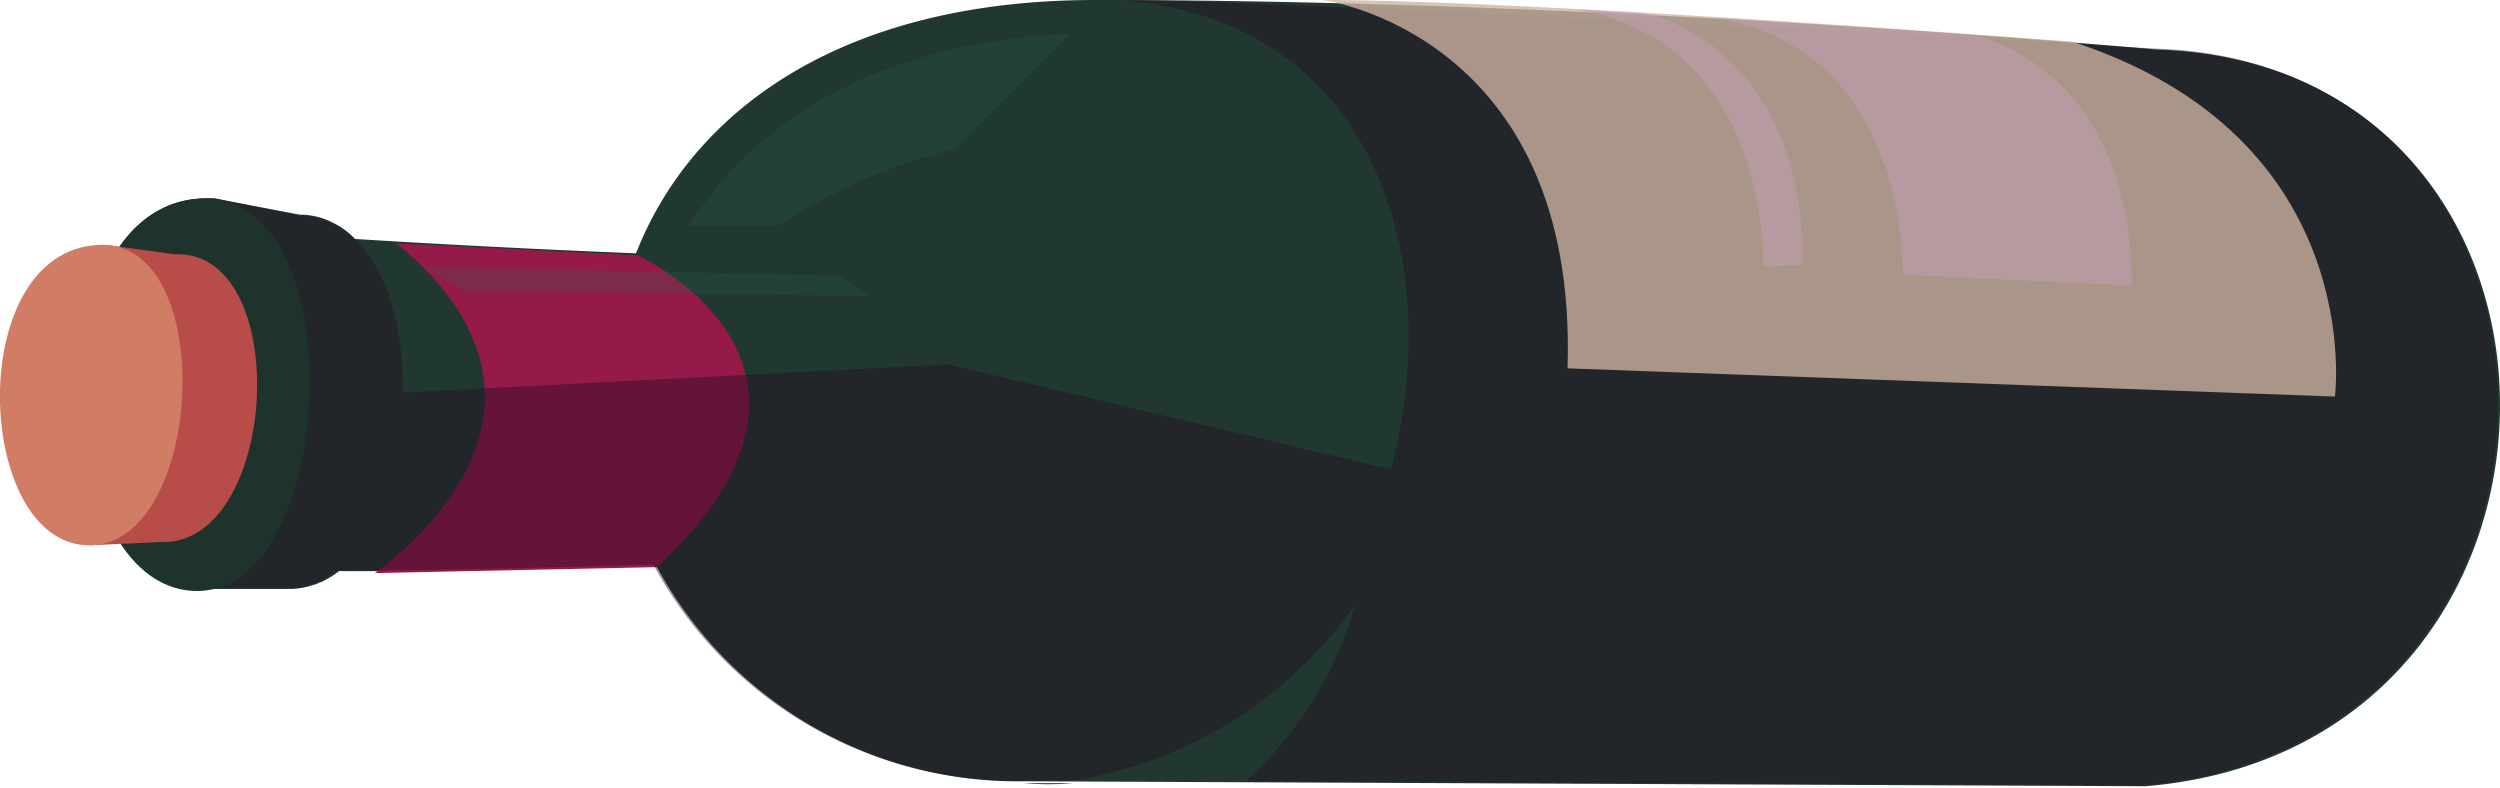 <svg xmlns="http://www.w3.org/2000/svg" viewBox="0 0 50.43 15.9"><defs><style>.cls-1{isolation:isolate;}.cls-2{fill:#213830;}.cls-3{fill:#951a49;}.cls-4{fill:#220c23;}.cls-5{fill:#296851;opacity:0.21;mix-blend-mode:screen;}.cls-6{opacity:0.43;}.cls-11,.cls-6{mix-blend-mode:multiply;}.cls-7{fill:#1d332c;}.cls-8{fill:#b84c49;}.cls-9{fill:#d17c65;}.cls-10{fill:#ceb4a1;opacity:0.79;}.cls-11{opacity:0.65;}.cls-12{fill:#be9cac;}</style></defs><g class="cls-1"><g id="Layer_2" data-name="Layer 2"><g id="Ñëîé_1" data-name="Ñëîé 1"><path class="cls-2" d="M4.18,4l.14,0s1.71.33,1.73.33a1.43,1.43,0,0,1,.66.16,1.5,1.5,0,0,1,.45.33c1.91.12,3.93.22,5.67.29C13.93,2.3,16.9,0,22.1,0,32.61,0,43.51,1,43.51,1c9.27.29,9.26,14.07-.23,14.86l-22.63-.1a8.28,8.28,0,0,1-7.42-4.36c-2.38.06-4.3.13-6.39.12a1.65,1.65,0,0,1-.93.36h-2C1,11.76.7,4,4.18,4Z"/><path class="cls-3" d="M7.56,11.56S12.25,8.4,8,4.91l4.86.24s4.78,2.18.4,6.29Z"/><path class="cls-4" d="M20.65,15.8h1A6.57,6.57,0,0,1,20.65,15.8Z"/><path class="cls-5" d="M21.59.68,19.26,3A11.84,11.84,0,0,0,15.7,4.55l-1.79,0C15.22,2.44,17.72.86,21.59.68Z"/><polygon class="cls-5" points="17.51 5.97 16.99 5.56 8.5 5.38 9.36 5.87 17.51 5.97"/><g class="cls-6"><path class="cls-4" d="M4.25,5.33,4.32,4l1.73.35a1.43,1.43,0,0,1,.66.16c1,.48,1.43,1.92,1.42,3.41l11-.57,8.93,2.12c1.15-4.37-.41-9.41-6-9.49,5.33.08,21.41,1,21.41,1,9.27.29,9.26,14.07-.23,14.86l-18.11-.08a7.62,7.62,0,0,0,2.21-3.57,8.58,8.58,0,0,1-5.74,3.56h-1a8.28,8.28,0,0,1-7.42-4.36c-2.38.06-4.3.12-6.39.12a1.65,1.65,0,0,1-.93.36h-2L4,10.42A5.77,5.77,0,0,1,4.25,5.33Z"/></g><path class="cls-7" d="M4.18,4C.7,4,1,11.76,3.89,11.92S7.17,4.07,4.18,4Z"/><path class="cls-8" d="M2.09,5.94l.05-1,1.39.19a1.31,1.31,0,0,1,.53.09c1.76.74,1.39,5.51-.64,5.71H3.3L1.8,11l.07-1.16A4.28,4.28,0,0,1,2.09,5.94Z"/><path class="cls-9" d="M2,4.94C-.75,5.05-.52,11,1.8,11S4.42,4.84,2,4.94Z"/><path class="cls-10" d="M41.8.84S30.89,0,26.68,0c0,0,5.16.68,4.94,7.43L47.1,8S47.78,2.78,41.8.84Z"/><g class="cls-11"><path class="cls-12" d="M35.57,5.38S35.73.83,31.76.19l1.42.08s3.19.57,3.19,5.07Z"/></g><g class="cls-11"><path class="cls-12" d="M38.38,5.54S38.55,1,34.58.36L39.77.7S43,1.27,43,5.76Z"/></g></g></g></g></svg>